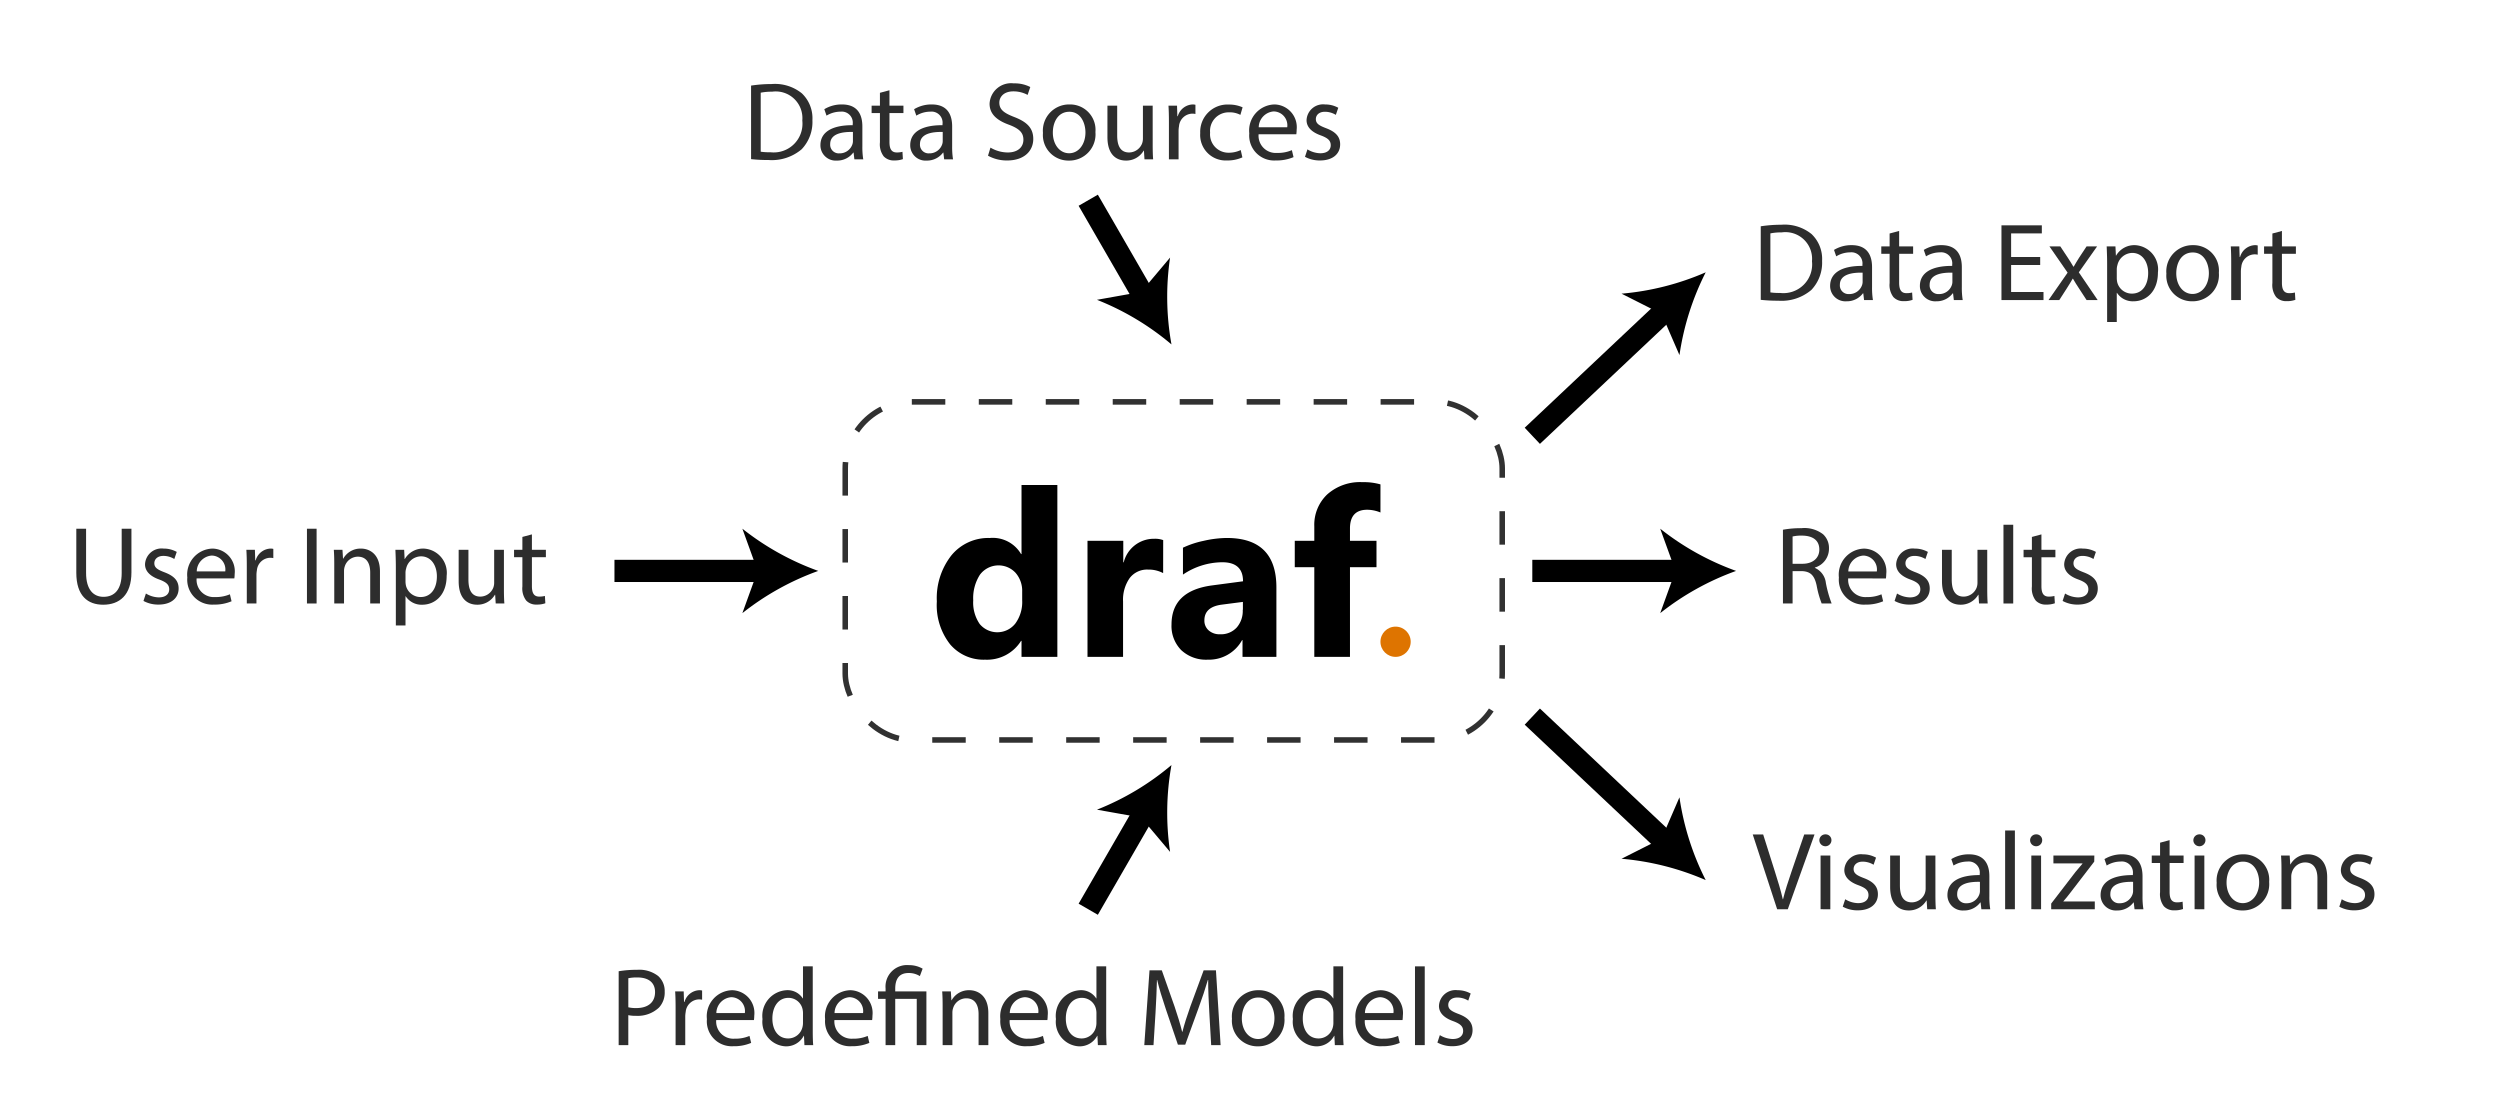 <svg id="Ebene_1" data-name="Ebene 1" xmlns="http://www.w3.org/2000/svg" viewBox="0 0 225.253 100.337"><defs><style>.cls-1,.cls-4{fill:none;stroke-miterlimit:10;}.cls-1{stroke:#313131;stroke-width:0.5px;stroke-dasharray:3.017 3.017;}.cls-2{fill:#2d2d2d;}.cls-3{fill:#de7400;}.cls-4{stroke:#000;stroke-width:2px;}</style></defs><title>small</title><rect class="cls-1" x="76.156" y="36.209" width="59.196" height="30.462" rx="6"/><path class="cls-2" d="M7.756,47.639v3.988c0,1.509.67,2.148,1.569,2.148 1,0,1.639-.66,1.639-2.148V47.639h.879v3.928c0,2.069-1.089,2.919-2.548,2.919-1.379,0-2.419-.79-2.419-2.879V47.639Z"/><path class="cls-2" d="M13.147,53.475a2.303,2.303,0,0,0,1.159.35c.64,0,.939-.319.939-.72,0-.42-.25-.649-.899-.89-.87-.31-1.279-.789-1.279-1.369a1.492,1.492,0,0,1,1.669-1.419,2.413,2.413,0,0,1,1.189.3l-.22.64a1.882,1.882,0,0,0-.99-.28c-.52,0-.81.3-.81.66,0,.399.29.58.919.819.84.32,1.27.739,1.27,1.459,0,.85-.66,1.449-1.809,1.449a2.766,2.766,0,0,1-1.359-.329Z"/><path class="cls-2" d="M17.716,52.116a1.549,1.549,0,0,0,1.659,1.679,3.187,3.187,0,0,0,1.339-.249l.15.629a3.909,3.909,0,0,1-1.609.3A2.246,2.246,0,0,1,16.877,52.036a2.348,2.348,0,0,1,2.269-2.608,2.05,2.05,0,0,1,1.999,2.278,3.367,3.367,0,0,1-.03.41Zm2.579-.63a1.252,1.252,0,0,0-1.219-1.429,1.457,1.457,0,0,0-1.349,1.429Z"/><path class="cls-2" d="M22.237,51.047c0-.569-.01-1.06-.04-1.509h.77l.03.949h.04a1.452,1.452,0,0,1,1.339-1.06.927.927,0,0,1,.25.03v.829a1.345,1.345,0,0,0-.3-.03,1.234,1.234,0,0,0-1.179,1.13,2.474,2.474,0,0,0-.04.41v2.578h-.87Z"/><path class="cls-2" d="M28.526,47.639v6.736h-.869V47.639Z"/><path class="cls-2" d="M30.117,50.847c0-.499-.01-.909-.04-1.309h.78l.05.799h.02a1.78,1.78,0,0,1,1.599-.909c.67,0,1.709.399,1.709,2.059v2.889h-.879V51.587c0-.78-.29-1.43-1.119-1.43a1.25,1.25,0,0,0-1.18.899,1.265,1.265,0,0,0-.06.41v2.908h-.879Z"/><path class="cls-2" d="M35.666,51.117c0-.62-.02-1.12-.04-1.579H36.416l.04.829h.02a1.902,1.902,0,0,1,1.719-.939,2.191,2.191,0,0,1,2.049,2.459c0,1.738-1.06,2.599-2.199,2.599a1.697,1.697,0,0,1-1.489-.76h-.02v2.628h-.87Zm.87,1.289a1.967,1.967,0,0,0,.04.359,1.356,1.356,0,0,0,1.319,1.029c.929,0,1.469-.759,1.469-1.868,0-.97-.51-1.8-1.439-1.8a1.403,1.403,0,0,0-1.329,1.09,1.419,1.419,0,0,0-.06.359Z"/><path class="cls-2" d="M45.404,53.056c0,.5.01.939.04,1.319h-.78l-.05-.79h-.02a1.819,1.819,0,0,1-1.599.9c-.76,0-1.669-.42-1.669-2.119V49.538H42.206v2.678c0,.92.28,1.539,1.08,1.539a1.271,1.271,0,0,0,1.159-.799,1.291,1.291,0,0,0,.08-.45V49.538h.879Z"/><path class="cls-2" d="M47.926,48.148v1.39H49.185v.669H47.926v2.608c0,.6.17.939.66.939a1.947,1.947,0,0,0,.51-.06l.04.66a2.171,2.171,0,0,1-.78.119,1.22,1.22,0,0,1-.949-.369,1.793,1.793,0,0,1-.34-1.26V50.207h-.75v-.669h.75V48.378Z"/><path class="cls-2" d="M67.672,7.712a12.433,12.433,0,0,1,1.849-.14,3.856,3.856,0,0,1,2.729.84,3.101,3.101,0,0,1,.95,2.418,3.564,3.564,0,0,1-.97,2.619,4.152,4.152,0,0,1-2.978.969,14.091,14.091,0,0,1-1.579-.079Zm.869,5.957a5.493,5.493,0,0,0,.88.05,2.589,2.589,0,0,0,2.868-2.858A2.403,2.403,0,0,0,69.561,8.262a4.956,4.956,0,0,0-1.02.09Z"/><path class="cls-2" d="M76.98,14.358l-.07-.609H76.88a1.802,1.802,0,0,1-1.479.72,1.379,1.379,0,0,1-1.48-1.39c0-1.169,1.04-1.809,2.909-1.799v-.101a.997.997,0,0,0-1.1-1.119,2.412,2.412,0,0,0-1.259.36l-.2-.58A3.003,3.003,0,0,1,75.861,9.411c1.479,0,1.839,1.01,1.839,1.979v1.81a6.853,6.853,0,0,0,.08,1.159Zm-.13-2.469c-.959-.02-2.049.15-2.049,1.09a.778.778,0,0,0,.83.839,1.202,1.202,0,0,0,1.169-.81.906.906,0,0,0,.05-.279Z"/><path class="cls-2" d="M80.142,8.132V9.521h1.259v.669H80.142v2.608c0,.6.17.939.66.939a1.947,1.947,0,0,0,.51-.06l.04.66a2.171,2.171,0,0,1-.78.119,1.22,1.22,0,0,1-.949-.369,1.793,1.793,0,0,1-.34-1.26V10.19h-.75V9.521h.75V8.361Z"/><path class="cls-2" d="M85.07,14.358l-.07-.609h-.03a1.802,1.802,0,0,1-1.479.72,1.379,1.379,0,0,1-1.479-1.39c0-1.169,1.04-1.809,2.909-1.799v-.101a.997.997,0,0,0-1.1-1.119,2.412,2.412,0,0,0-1.259.36l-.2-.58A3.003,3.003,0,0,1,83.951,9.411c1.48,0,1.839,1.01,1.839,1.979v1.81a6.853,6.853,0,0,0,.08,1.159Zm-.13-2.469c-.959-.02-2.049.15-2.049,1.09a.778.778,0,0,0,.83.839,1.202,1.202,0,0,0,1.169-.81.906.906,0,0,0,.05-.279Z"/><path class="cls-2" d="M89.242,13.299a3.077,3.077,0,0,0,1.559.439c.89,0,1.409-.47,1.409-1.148,0-.63-.36-.99-1.269-1.34-1.1-.39-1.779-.959-1.779-1.909a1.94,1.94,0,0,1,2.179-1.829,3.06,3.06,0,0,1,1.489.33l-.24.71a2.679,2.679,0,0,0-1.279-.32c-.919,0-1.27.55-1.27,1.01,0,.63.41.939,1.339,1.299,1.14.44,1.719.99,1.719,1.98,0,1.039-.77,1.938-2.359,1.938a3.477,3.477,0,0,1-1.719-.43Z"/><path class="cls-2" d="M98.7,11.899A2.365,2.365,0,0,1,96.291,14.469a2.3,2.3,0,0,1-2.319-2.489A2.362,2.362,0,0,1,96.371,9.411,2.291,2.291,0,0,1,98.7,11.899ZM94.862,11.95c0,1.059.609,1.858,1.469,1.858.84,0,1.469-.789,1.469-1.879,0-.819-.41-1.859-1.449-1.859C95.311,10.07,94.862,11.03,94.862,11.95Z"/><path class="cls-2" d="M103.859,13.039c0,.5.01.939.04,1.319h-.78l-.05-.79h-.02a1.819,1.819,0,0,1-1.599.9c-.76,0-1.669-.42-1.669-2.119V9.521h.879v2.678c0,.92.28,1.539,1.08,1.539a1.271,1.271,0,0,0,1.159-.799,1.291,1.291,0,0,0,.08-.45V9.521h.879Z"/><path class="cls-2" d="M105.321,11.03c0-.569-.01-1.06-.04-1.509h.77l.03.949h.04A1.452,1.452,0,0,1,107.46,9.411a.929.929,0,0,1,.25.03v.829a1.344,1.344,0,0,0-.3-.03,1.233,1.233,0,0,0-1.179,1.13,2.474,2.474,0,0,0-.04.41v2.578h-.87Z"/><path class="cls-2" d="M111.94,14.179a3.24,3.24,0,0,1-1.389.279,2.298,2.298,0,0,1-2.409-2.469,2.458,2.458,0,0,1,2.599-2.568,2.937,2.937,0,0,1,1.219.25l-.2.68a2.036,2.036,0,0,0-1.019-.229,1.674,1.674,0,0,0-1.709,1.829,1.658,1.658,0,0,0,1.679,1.809,2.492,2.492,0,0,0,1.08-.24Z"/><path class="cls-2" d="M113.401,12.099a1.549,1.549,0,0,0,1.659,1.679,3.187,3.187,0,0,0,1.339-.249l.15.629a3.909,3.909,0,0,1-1.609.3,2.246,2.246,0,0,1-2.378-2.438A2.348,2.348,0,0,1,114.831,9.411a2.05,2.05,0,0,1,1.999,2.278,3.364,3.364,0,0,1-.03.41Zm2.579-.63a1.252,1.252,0,0,0-1.219-1.429,1.457,1.457,0,0,0-1.349,1.429Z"/><path class="cls-2" d="M117.802,13.459a2.303,2.303,0,0,0,1.159.35c.64,0,.939-.319.939-.72,0-.42-.25-.649-.899-.89-.87-.31-1.279-.789-1.279-1.369A1.492,1.492,0,0,1,119.391,9.411a2.413,2.413,0,0,1,1.189.3l-.22.64a1.882,1.882,0,0,0-.99-.28c-.52,0-.81.3-.81.66,0,.399.29.58.919.819.84.32,1.27.739,1.27,1.459,0,.85-.66,1.449-1.809,1.449a2.766,2.766,0,0,1-1.359-.329Z"/><path class="cls-2" d="M160.645,47.729a9.064,9.064,0,0,1,1.669-.14,2.753,2.753,0,0,1,1.949.55,1.678,1.678,0,0,1,.53,1.279,1.768,1.768,0,0,1-1.269,1.719v.03a1.678,1.678,0,0,1,.989,1.359,10.73,10.73,0,0,0,.52,1.849h-.899a8.724,8.724,0,0,1-.45-1.609c-.2-.93-.56-1.279-1.349-1.309h-.82v2.918h-.869Zm.869,3.068h.89c.93,0,1.519-.51,1.519-1.279,0-.869-.629-1.249-1.549-1.259a3.592,3.592,0,0,0-.86.079Z"/><path class="cls-2" d="M166.525,52.117a1.549,1.549,0,0,0,1.659,1.679,3.187,3.187,0,0,0,1.339-.249l.15.629a3.909,3.909,0,0,1-1.609.3,2.246,2.246,0,0,1-2.378-2.438,2.348,2.348,0,0,1,2.269-2.608,2.05,2.05,0,0,1,1.999,2.278,3.366,3.366,0,0,1-.03.41Zm2.579-.63a1.252,1.252,0,0,0-1.219-1.429,1.457,1.457,0,0,0-1.349,1.429Z"/><path class="cls-2" d="M170.925,53.476a2.303,2.303,0,0,0,1.159.35c.64,0,.939-.319.939-.72,0-.42-.25-.649-.899-.89-.87-.31-1.279-.789-1.279-1.369a1.492,1.492,0,0,1,1.669-1.419,2.413,2.413,0,0,1,1.189.3l-.22.64a1.882,1.882,0,0,0-.99-.28c-.52,0-.81.3-.81.66,0,.399.29.58.919.819.84.32,1.27.739,1.27,1.459,0,.85-.66,1.449-1.809,1.449a2.766,2.766,0,0,1-1.359-.329Z"/><path class="cls-2" d="M179.053,53.056c0,.5.01.939.04,1.319h-.78l-.05-.79h-.02a1.819,1.819,0,0,1-1.599.9c-.76,0-1.669-.42-1.669-2.119V49.539h.879v2.678c0,.92.28,1.539,1.08,1.539a1.271,1.271,0,0,0,1.159-.799,1.291,1.291,0,0,0,.08-.45V49.539h.879Z"/><path class="cls-2" d="M180.515,47.28h.879v7.096h-.879Z"/><path class="cls-2" d="M183.935,48.149V49.539h1.259v.669H183.935v2.608c0,.6.17.939.66.939a1.946,1.946,0,0,0,.51-.06l.04.66a2.171,2.171,0,0,1-.78.119,1.22,1.22,0,0,1-.949-.369,1.793,1.793,0,0,1-.34-1.26V50.208h-.75V49.539h.75V48.379Z"/><path class="cls-2" d="M186.065,53.476a2.303,2.303,0,0,0,1.159.35c.64,0,.939-.319.939-.72,0-.42-.25-.649-.899-.89-.87-.31-1.279-.789-1.279-1.369a1.492,1.492,0,0,1,1.669-1.419,2.413,2.413,0,0,1,1.189.3l-.22.64a1.882,1.882,0,0,0-.99-.28c-.52,0-.81.3-.81.66,0,.399.29.58.919.819.84.32,1.27.739,1.27,1.459,0,.85-.66,1.449-1.809,1.449a2.766,2.766,0,0,1-1.359-.329Z"/><path class="cls-2" d="M158.645,20.389a12.435,12.435,0,0,1,1.849-.14,3.856,3.856,0,0,1,2.729.84,3.101,3.101,0,0,1,.95,2.418,3.564,3.564,0,0,1-.97,2.619,4.152,4.152,0,0,1-2.978.969,14.094,14.094,0,0,1-1.579-.079Zm.869,5.957a5.493,5.493,0,0,0,.88.05,2.589,2.589,0,0,0,2.868-2.858,2.403,2.403,0,0,0-2.729-2.599,4.956,4.956,0,0,0-1.02.09Z"/><path class="cls-2" d="M167.954,27.036l-.07-.609h-.03a1.802,1.802,0,0,1-1.479.72,1.379,1.379,0,0,1-1.479-1.39c0-1.169,1.04-1.809,2.909-1.799v-.101a.997.997,0,0,0-1.1-1.119,2.412,2.412,0,0,0-1.259.36l-.2-.58a3.003,3.003,0,0,1,1.589-.43c1.48,0,1.839,1.01,1.839,1.979v1.81a6.853,6.853,0,0,0,.08,1.159Zm-.13-2.469c-.959-.02-2.049.15-2.049,1.09a.778.778,0,0,0,.83.839,1.203,1.203,0,0,0,1.169-.81.907.907,0,0,0,.05-.279Z"/><path class="cls-2" d="M171.115,20.809v1.39H172.374V22.868h-1.259v2.608c0,.6.17.939.66.939a1.947,1.947,0,0,0,.51-.06l.04.66a2.171,2.171,0,0,1-.78.119,1.22,1.22,0,0,1-.949-.369,1.793,1.793,0,0,1-.34-1.26V22.868h-.75v-.669h.75V21.039Z"/><path class="cls-2" d="M176.043,27.036l-.07-.609h-.03a1.802,1.802,0,0,1-1.479.72,1.379,1.379,0,0,1-1.479-1.39c0-1.169,1.04-1.809,2.909-1.799v-.101a.997.997,0,0,0-1.1-1.119,2.412,2.412,0,0,0-1.259.36l-.2-.58a3.003,3.003,0,0,1,1.589-.43c1.479,0,1.839,1.01,1.839,1.979v1.81a6.853,6.853,0,0,0,.08,1.159Zm-.13-2.469c-.959-.02-2.049.15-2.049,1.09a.778.778,0,0,0,.83.839,1.202,1.202,0,0,0,1.169-.81.907.907,0,0,0,.05-.279Z"/><path class="cls-2" d="M183.823,23.878H181.204v2.429h2.918V27.036h-3.788V20.3h3.638v.729H181.204V23.158h2.619Z"/><path class="cls-2" d="M185.634,22.199l.69,1.039c.18.27.33.52.49.789h.03c.16-.289.32-.539.48-.799l.68-1.029h.949l-1.649,2.338,1.699,2.499h-.999l-.71-1.09c-.19-.279-.35-.549-.52-.839h-.02c-.16.29-.33.55-.51.839l-.7,1.09h-.969l1.719-2.469-1.639-2.368Z"/><path class="cls-2" d="M189.854,23.778c0-.62-.02-1.12-.04-1.579h.79l.04.829h.02a1.902,1.902,0,0,1,1.719-.939,2.191,2.191,0,0,1,2.049,2.459c0,1.738-1.06,2.599-2.199,2.599a1.697,1.697,0,0,1-1.489-.76h-.02v2.628h-.87Zm.87,1.289a1.967,1.967,0,0,0,.04.359,1.356,1.356,0,0,0,1.319,1.029c.929,0,1.469-.759,1.469-1.868,0-.97-.51-1.8-1.439-1.8a1.403,1.403,0,0,0-1.329,1.09,1.419,1.419,0,0,0-.06.359Z"/><path class="cls-2" d="M199.922,24.577a2.365,2.365,0,0,1-2.409,2.569,2.3,2.3,0,0,1-2.319-2.489,2.362,2.362,0,0,1,2.398-2.568A2.291,2.291,0,0,1,199.922,24.577Zm-3.838.051c0,1.059.609,1.858,1.469,1.858.84,0,1.469-.789,1.469-1.879,0-.819-.41-1.859-1.449-1.859C196.534,22.748,196.084,23.708,196.084,24.628Z"/><path class="cls-2" d="M201.035,23.708c0-.569-.01-1.06-.04-1.509h.77l.03.949h.04a1.452,1.452,0,0,1,1.339-1.06.929.929,0,0,1,.25.03v.829a1.344,1.344,0,0,0-.3-.03,1.233,1.233,0,0,0-1.179,1.13,2.473,2.473,0,0,0-.04.41V27.036h-.87Z"/><path class="cls-2" d="M205.604,20.809v1.39h1.259V22.868h-1.259v2.608c0,.6.17.939.66.939a1.947,1.947,0,0,0,.51-.06l.04.66a2.171,2.171,0,0,1-.78.119,1.22,1.22,0,0,1-.949-.369,1.793,1.793,0,0,1-.34-1.26V22.868h-.75v-.669h.75V21.039Z"/><path d="M95.269,59.186h-3.229V57.743H92a3.616,3.616,0,0,1-3.239,1.695,3.948,3.948,0,0,1-3.154-1.383,5.703,5.703,0,0,1-1.197-3.863,6.232,6.232,0,0,1,1.318-4.159,4.295,4.295,0,0,1,3.45-1.559A2.957,2.957,0,0,1,92,49.922h.04V43.7h3.229Zm-3.169-5.09v-.785a2.464,2.464,0,0,0-.593-1.695,2.092,2.092,0,0,0-3.214.166,3.913,3.913,0,0,0-.604,2.314,3.4,3.4,0,0,0,.583,2.127,2.066,2.066,0,0,0,3.209-.04A3.294,3.294,0,0,0,92.101,54.096Z"/><path d="M104.8,51.637a2.791,2.791,0,0,0-1.358-.317,1.967,1.967,0,0,0-1.66.77,3.4,3.4,0,0,0-.593,2.102v4.994H97.985V48.725h3.224V50.666h.04a2.797,2.797,0,0,1,2.761-2.122,2.107,2.107,0,0,1,.795.121Z"/><path d="M115.005,59.186h-3.053V57.677H111.912a3.405,3.405,0,0,1-3.088,1.76,3.264,3.264,0,0,1-2.394-.86,3.093,3.093,0,0,1-.875-2.304q0-3.018,3.606-3.521l2.837-.377q0-1.71-1.856-1.715a6.372,6.372,0,0,0-3.556,1.112V49.348a8.284,8.284,0,0,1,1.846-.614,9.722,9.722,0,0,1,2.102-.262q4.476,0,4.471,4.461Zm-3.018-4.25V54.232l-1.896.246c-1.051.136-1.574.609-1.574,1.418a1.157,1.157,0,0,0,.382.9,1.469,1.469,0,0,0,1.036.352,1.916,1.916,0,0,0,1.509-.624,2.273,2.273,0,0,0,.528-1.589Z"/><path d="M124.38,46.175a3.184,3.184,0,0,0-1.192-.246q-1.554,0-1.554,1.685v1.112h2.389v2.379h-2.389v8.082h-3.214V51.104h-1.76v-2.379h1.76V47.427a3.772,3.772,0,0,1,1.162-2.877,4.436,4.436,0,0,1,3.169-1.107,5.532,5.532,0,0,1,1.63.201Z"/><circle class="cls-3" cx="125.743" cy="57.823" r="1.363"/><line class="cls-4" x1="138.063" y1="51.44" x2="151.597" y2="51.44"/><path d="M156.425,51.44a24.178,24.178,0,0,0-6.838,3.805l1.376-3.805-1.376-3.804A24.156,24.156,0,0,0,156.425,51.44Z"/><line class="cls-4" x1="55.364" y1="51.44" x2="68.898" y2="51.44"/><path d="M73.726,51.44A24.178,24.178,0,0,0,66.888,55.245l1.376-3.805L66.888,47.636A24.156,24.156,0,0,0,73.726,51.44Z"/><line class="cls-4" x1="98.051" y1="18.041" x2="103.137" y2="26.85"/><path d="M105.551,31.032a24.178,24.178,0,0,0-6.714-4.019l3.983-.711,2.606-3.094A24.156,24.156,0,0,0,105.551,31.032Z"/><path class="cls-2" d="M55.743,87.51a10.035,10.035,0,0,1,1.669-.13,2.771,2.771,0,0,1,1.889.56,1.811,1.811,0,0,1,.589,1.409,1.983,1.983,0,0,1-.52,1.439,2.794,2.794,0,0,1-2.059.739,3.006,3.006,0,0,1-.7-.06v2.698h-.869Zm.869,3.248a2.925,2.925,0,0,0,.72.07c1.049,0,1.689-.51,1.689-1.439,0-.89-.629-1.319-1.589-1.319a3.642,3.642,0,0,0-.82.07Z"/><path class="cls-2" d="M60.872,90.838c0-.569-.01-1.06-.04-1.509H61.602l.03.949h.04a1.452,1.452,0,0,1,1.339-1.06.926.926,0,0,1,.25.03v.829a1.344,1.344,0,0,0-.3-.03,1.234,1.234,0,0,0-1.179,1.13,2.474,2.474,0,0,0-.04.41v2.578h-.87Z"/><path class="cls-2" d="M64.532,91.907a1.549,1.549,0,0,0,1.659,1.679,3.187,3.187,0,0,0,1.339-.249l.15.629a3.909,3.909,0,0,1-1.609.3A2.246,2.246,0,0,1,63.693,91.827a2.348,2.348,0,0,1,2.269-2.608,2.05,2.05,0,0,1,1.999,2.278,3.364,3.364,0,0,1-.03.41Zm2.579-.63a1.252,1.252,0,0,0-1.219-1.429,1.457,1.457,0,0,0-1.349,1.429Z"/><path class="cls-2" d="M73.23,87.07v5.847c0,.43.01.919.04,1.249H72.48l-.04-.84h-.02a1.789,1.789,0,0,1-1.649.95,2.206,2.206,0,0,1-2.069-2.459,2.314,2.314,0,0,1,2.169-2.599,1.617,1.617,0,0,1,1.459.739h.02V87.07Zm-.879,4.228a1.566,1.566,0,0,0-.04-.37A1.294,1.294,0,0,0,71.041,89.908c-.909,0-1.449.8-1.449,1.869,0,.979.479,1.789,1.429,1.789a1.322,1.322,0,0,0,1.289-1.05,1.53,1.53,0,0,0,.04-.38Z"/><path class="cls-2" d="M75.182,91.907a1.549,1.549,0,0,0,1.659,1.679,3.187,3.187,0,0,0,1.339-.249l.15.629a3.909,3.909,0,0,1-1.609.3A2.246,2.246,0,0,1,74.343,91.827a2.348,2.348,0,0,1,2.269-2.608,2.05,2.05,0,0,1,1.999,2.278,3.366,3.366,0,0,1-.03.41Zm2.579-.63a1.252,1.252,0,0,0-1.219-1.429,1.457,1.457,0,0,0-1.349,1.429Z"/><path class="cls-2" d="M79.792,94.166v-4.168h-.679v-.669h.679v-.261a1.939,1.939,0,0,1,2.109-2.108,2.414,2.414,0,0,1,1.229.32l-.25.669a1.853,1.853,0,0,0-1.02-.279c-.929,0-1.199.649-1.199,1.419v.24h2.809v4.837h-.87v-4.168h-1.939v4.168Z"/><path class="cls-2" d="M84.932,90.638c0-.499-.01-.909-.04-1.309h.78l.05.799h.02a1.78,1.78,0,0,1,1.599-.909c.67,0,1.709.399,1.709,2.059v2.889h-.879V91.378c0-.78-.29-1.43-1.119-1.43a1.25,1.25,0,0,0-1.18.899,1.265,1.265,0,0,0-.06.41v2.908h-.879Z"/><path class="cls-2" d="M90.972,91.907a1.549,1.549,0,0,0,1.659,1.679,3.187,3.187,0,0,0,1.339-.249l.15.629a3.909,3.909,0,0,1-1.609.3A2.246,2.246,0,0,1,90.132,91.827a2.348,2.348,0,0,1,2.269-2.608,2.05,2.05,0,0,1,1.999,2.278,3.366,3.366,0,0,1-.03.41Zm2.579-.63A1.252,1.252,0,0,0,92.331,89.848a1.457,1.457,0,0,0-1.349,1.429Z"/><path class="cls-2" d="M99.67,87.07v5.847c0,.43.01.919.04,1.249h-.79l-.04-.84h-.02a1.789,1.789,0,0,1-1.649.95,2.206,2.206,0,0,1-2.069-2.459,2.314,2.314,0,0,1,2.169-2.599,1.617,1.617,0,0,1,1.459.739h.02V87.07Zm-.879,4.228a1.566,1.566,0,0,0-.04-.37A1.294,1.294,0,0,0,97.481,89.908c-.91,0-1.449.8-1.449,1.869,0,.979.479,1.789,1.429,1.789a1.322,1.322,0,0,0,1.289-1.05,1.53,1.53,0,0,0,.04-.38Z"/><path class="cls-2" d="M108.959,91.208c-.05-.939-.11-2.069-.1-2.909H108.829c-.23.79-.51,1.63-.85,2.559L106.79,94.126h-.66l-1.089-3.208c-.32-.949-.59-1.819-.779-2.619h-.02c-.02.84-.07,1.97-.13,2.979l-.18,2.889H103.102l.47-6.736h1.109l1.149,3.258c.28.83.51,1.569.68,2.27H106.54c.17-.68.41-1.42.71-2.27l1.199-3.258h1.109l.42,6.736h-.85Z"/><path class="cls-2" d="M115.729,91.707a2.365,2.365,0,0,1-2.409,2.569,2.3,2.3,0,0,1-2.319-2.489,2.362,2.362,0,0,1,2.398-2.568A2.291,2.291,0,0,1,115.729,91.707Zm-3.838.051c0,1.059.609,1.858,1.469,1.858.84,0,1.469-.789,1.469-1.879,0-.819-.41-1.859-1.449-1.859C112.341,89.878,111.892,90.838,111.892,91.758Z"/><path class="cls-2" d="M121.019,87.07v5.847c0,.43.01.919.04,1.249H120.27l-.04-.84h-.02a1.789,1.789,0,0,1-1.649.95,2.206,2.206,0,0,1-2.069-2.459,2.314,2.314,0,0,1,2.169-2.599,1.617,1.617,0,0,1,1.459.739h.02V87.07Zm-.879,4.228a1.566,1.566,0,0,0-.04-.37A1.294,1.294,0,0,0,118.831,89.908c-.91,0-1.449.8-1.449,1.869,0,.979.479,1.789,1.429,1.789A1.322,1.322,0,0,0,120.1,92.516a1.53,1.53,0,0,0,.04-.38Z"/><path class="cls-2" d="M122.971,91.907a1.549,1.549,0,0,0,1.659,1.679,3.187,3.187,0,0,0,1.339-.249l.15.629a3.909,3.909,0,0,1-1.609.3,2.246,2.246,0,0,1-2.378-2.438,2.348,2.348,0,0,1,2.269-2.608,2.05,2.05,0,0,1,1.999,2.278,3.366,3.366,0,0,1-.03.41Zm2.579-.63a1.252,1.252,0,0,0-1.219-1.429,1.457,1.457,0,0,0-1.349,1.429Z"/><path class="cls-2" d="M127.492,87.07h.879v7.096h-.879Z"/><path class="cls-2" d="M129.732,93.266a2.303,2.303,0,0,0,1.159.35c.64,0,.939-.319.939-.72,0-.42-.25-.649-.899-.89-.87-.31-1.279-.789-1.279-1.369a1.492,1.492,0,0,1,1.669-1.419,2.413,2.413,0,0,1,1.189.3l-.22.64a1.882,1.882,0,0,0-.99-.28c-.52,0-.81.3-.81.66,0,.399.29.58.919.819.84.32,1.27.739,1.27,1.459,0,.85-.66,1.449-1.809,1.449a2.766,2.766,0,0,1-1.359-.329Z"/><line class="cls-4" x1="98.051" y1="81.923" x2="103.137" y2="73.114"/><path d="M105.551,68.933a24.178,24.178,0,0,0-.124,7.824l-2.607-3.094L98.838,72.953A24.156,24.156,0,0,0,105.551,68.933Z"/><line class="cls-4" x1="138.063" y1="39.267" x2="150.174" y2="27.849"/><path d="M153.687,24.536a24.177,24.177,0,0,0-2.365,7.459l-1.609-3.712L146.102,26.46A24.158,24.158,0,0,0,153.687,24.536Z"/><path class="cls-2" d="M160.124,81.924l-2.199-6.736h.939l1.049,3.318c.29.909.54,1.729.72,2.519h.02c.19-.779.47-1.629.77-2.509l1.139-3.328h.93l-2.409,6.736Z"/><path class="cls-2" d="M165.015,75.727a.545.545,0,0,1-1.089,0,.536.536,0,0,1,.55-.55A.522.522,0,0,1,165.015,75.727Zm-.979,6.196V77.087h.879v4.837Z"/><path class="cls-2" d="M166.255,81.024a2.303,2.303,0,0,0,1.159.35c.64,0,.939-.319.939-.72,0-.42-.25-.649-.899-.89-.87-.31-1.279-.789-1.279-1.369a1.492,1.492,0,0,1,1.669-1.419,2.413,2.413,0,0,1,1.189.3l-.22.64a1.882,1.882,0,0,0-.99-.28c-.52,0-.81.3-.81.66,0,.399.29.58.919.819.84.32,1.27.739,1.27,1.459,0,.85-.66,1.449-1.809,1.449a2.766,2.766,0,0,1-1.359-.329Z"/><path class="cls-2" d="M174.383,80.604c0,.5.01.939.04,1.319H173.643l-.05-.79h-.02a1.819,1.819,0,0,1-1.599.9c-.76,0-1.669-.42-1.669-2.119V77.087h.879v2.678c0,.92.28,1.539,1.08,1.539a1.271,1.271,0,0,0,1.159-.799,1.291,1.291,0,0,0,.08-.45V77.087h.879Z"/><path class="cls-2" d="M178.524,81.924l-.07-.609h-.03a1.801,1.801,0,0,1-1.479.72,1.379,1.379,0,0,1-1.479-1.39c0-1.169,1.04-1.809,2.909-1.799V78.745a.997.997,0,0,0-1.1-1.119,2.412,2.412,0,0,0-1.259.36l-.2-.58a3.003,3.003,0,0,1,1.589-.43c1.479,0,1.839,1.01,1.839,1.979v1.81a6.853,6.853,0,0,0,.08,1.159Zm-.13-2.469c-.959-.02-2.049.15-2.049,1.09a.778.778,0,0,0,.83.839,1.202,1.202,0,0,0,1.169-.81.906.906,0,0,0,.05-.279Z"/><path class="cls-2" d="M180.665,74.828h.879v7.096H180.665Z"/><path class="cls-2" d="M184.004,75.727a.545.545,0,0,1-1.089,0,.536.536,0,0,1,.55-.55A.522.522,0,0,1,184.004,75.727Zm-.979,6.196V77.087h.879v4.837Z"/><path class="cls-2" d="M184.815,81.414l2.189-2.849c.21-.26.41-.489.63-.749v-.021h-2.619v-.709h3.688l-.01.549-2.159,2.809c-.2.271-.4.51-.62.76v.021h2.829v.699h-3.928Z"/><path class="cls-2" d="M192.324,81.924l-.07-.609h-.03a1.801,1.801,0,0,1-1.479.72,1.379,1.379,0,0,1-1.479-1.39c0-1.169,1.04-1.809,2.909-1.799V78.745a.997.997,0,0,0-1.1-1.119,2.412,2.412,0,0,0-1.259.36l-.2-.58a3.003,3.003,0,0,1,1.589-.43c1.479,0,1.839,1.01,1.839,1.979v1.81a6.853,6.853,0,0,0,.08,1.159Zm-.13-2.469c-.959-.02-2.049.15-2.049,1.09a.778.778,0,0,0,.83.839,1.202,1.202,0,0,0,1.169-.81.906.906,0,0,0,.05-.279Z"/><path class="cls-2" d="M195.484,75.697v1.39h1.259v.669H195.484v2.608c0,.6.17.939.66.939a1.947,1.947,0,0,0,.51-.06l.04.66a2.171,2.171,0,0,1-.78.119,1.22,1.22,0,0,1-.949-.369,1.793,1.793,0,0,1-.34-1.26V77.756h-.75v-.669h.75V75.927Z"/><path class="cls-2" d="M198.714,75.727a.545.545,0,0,1-1.089,0,.536.536,0,0,1,.55-.55A.522.522,0,0,1,198.714,75.727Zm-.979,6.196V77.087h.879v4.837Z"/><path class="cls-2" d="M204.453,79.465a2.365,2.365,0,0,1-2.409,2.569,2.3,2.3,0,0,1-2.319-2.489,2.362,2.362,0,0,1,2.398-2.568A2.291,2.291,0,0,1,204.453,79.465Zm-3.838.051c0,1.059.609,1.858,1.469,1.858.84,0,1.469-.789,1.469-1.879,0-.819-.41-1.859-1.449-1.859C201.064,77.636,200.615,78.596,200.615,79.515Z"/><path class="cls-2" d="M205.564,78.395c0-.499-.01-.909-.04-1.309h.78l.05.799h.02a1.78,1.78,0,0,1,1.599-.909c.67,0,1.709.399,1.709,2.059v2.889h-.879V79.136c0-.78-.29-1.43-1.119-1.43a1.25,1.25,0,0,0-1.18.899,1.265,1.265,0,0,0-.06.41v2.908h-.879Z"/><path class="cls-2" d="M210.995,81.024a2.303,2.303,0,0,0,1.159.35c.64,0,.939-.319.939-.72,0-.42-.25-.649-.899-.89-.87-.31-1.279-.789-1.279-1.369a1.492,1.492,0,0,1,1.669-1.419,2.413,2.413,0,0,1,1.189.3l-.22.64a1.882,1.882,0,0,0-.99-.28c-.52,0-.81.3-.81.66,0,.399.29.58.919.819.84.32,1.27.739,1.27,1.459,0,.85-.66,1.449-1.809,1.449a2.766,2.766,0,0,1-1.359-.329Z"/><line class="cls-4" x1="138.063" y1="64.568" x2="150.174" y2="75.986"/><path d="M153.687,79.298a24.177,24.177,0,0,0-7.585-1.923l3.611-1.824,1.608-3.712A24.157,24.157,0,0,0,153.687,79.298Z"/></svg>